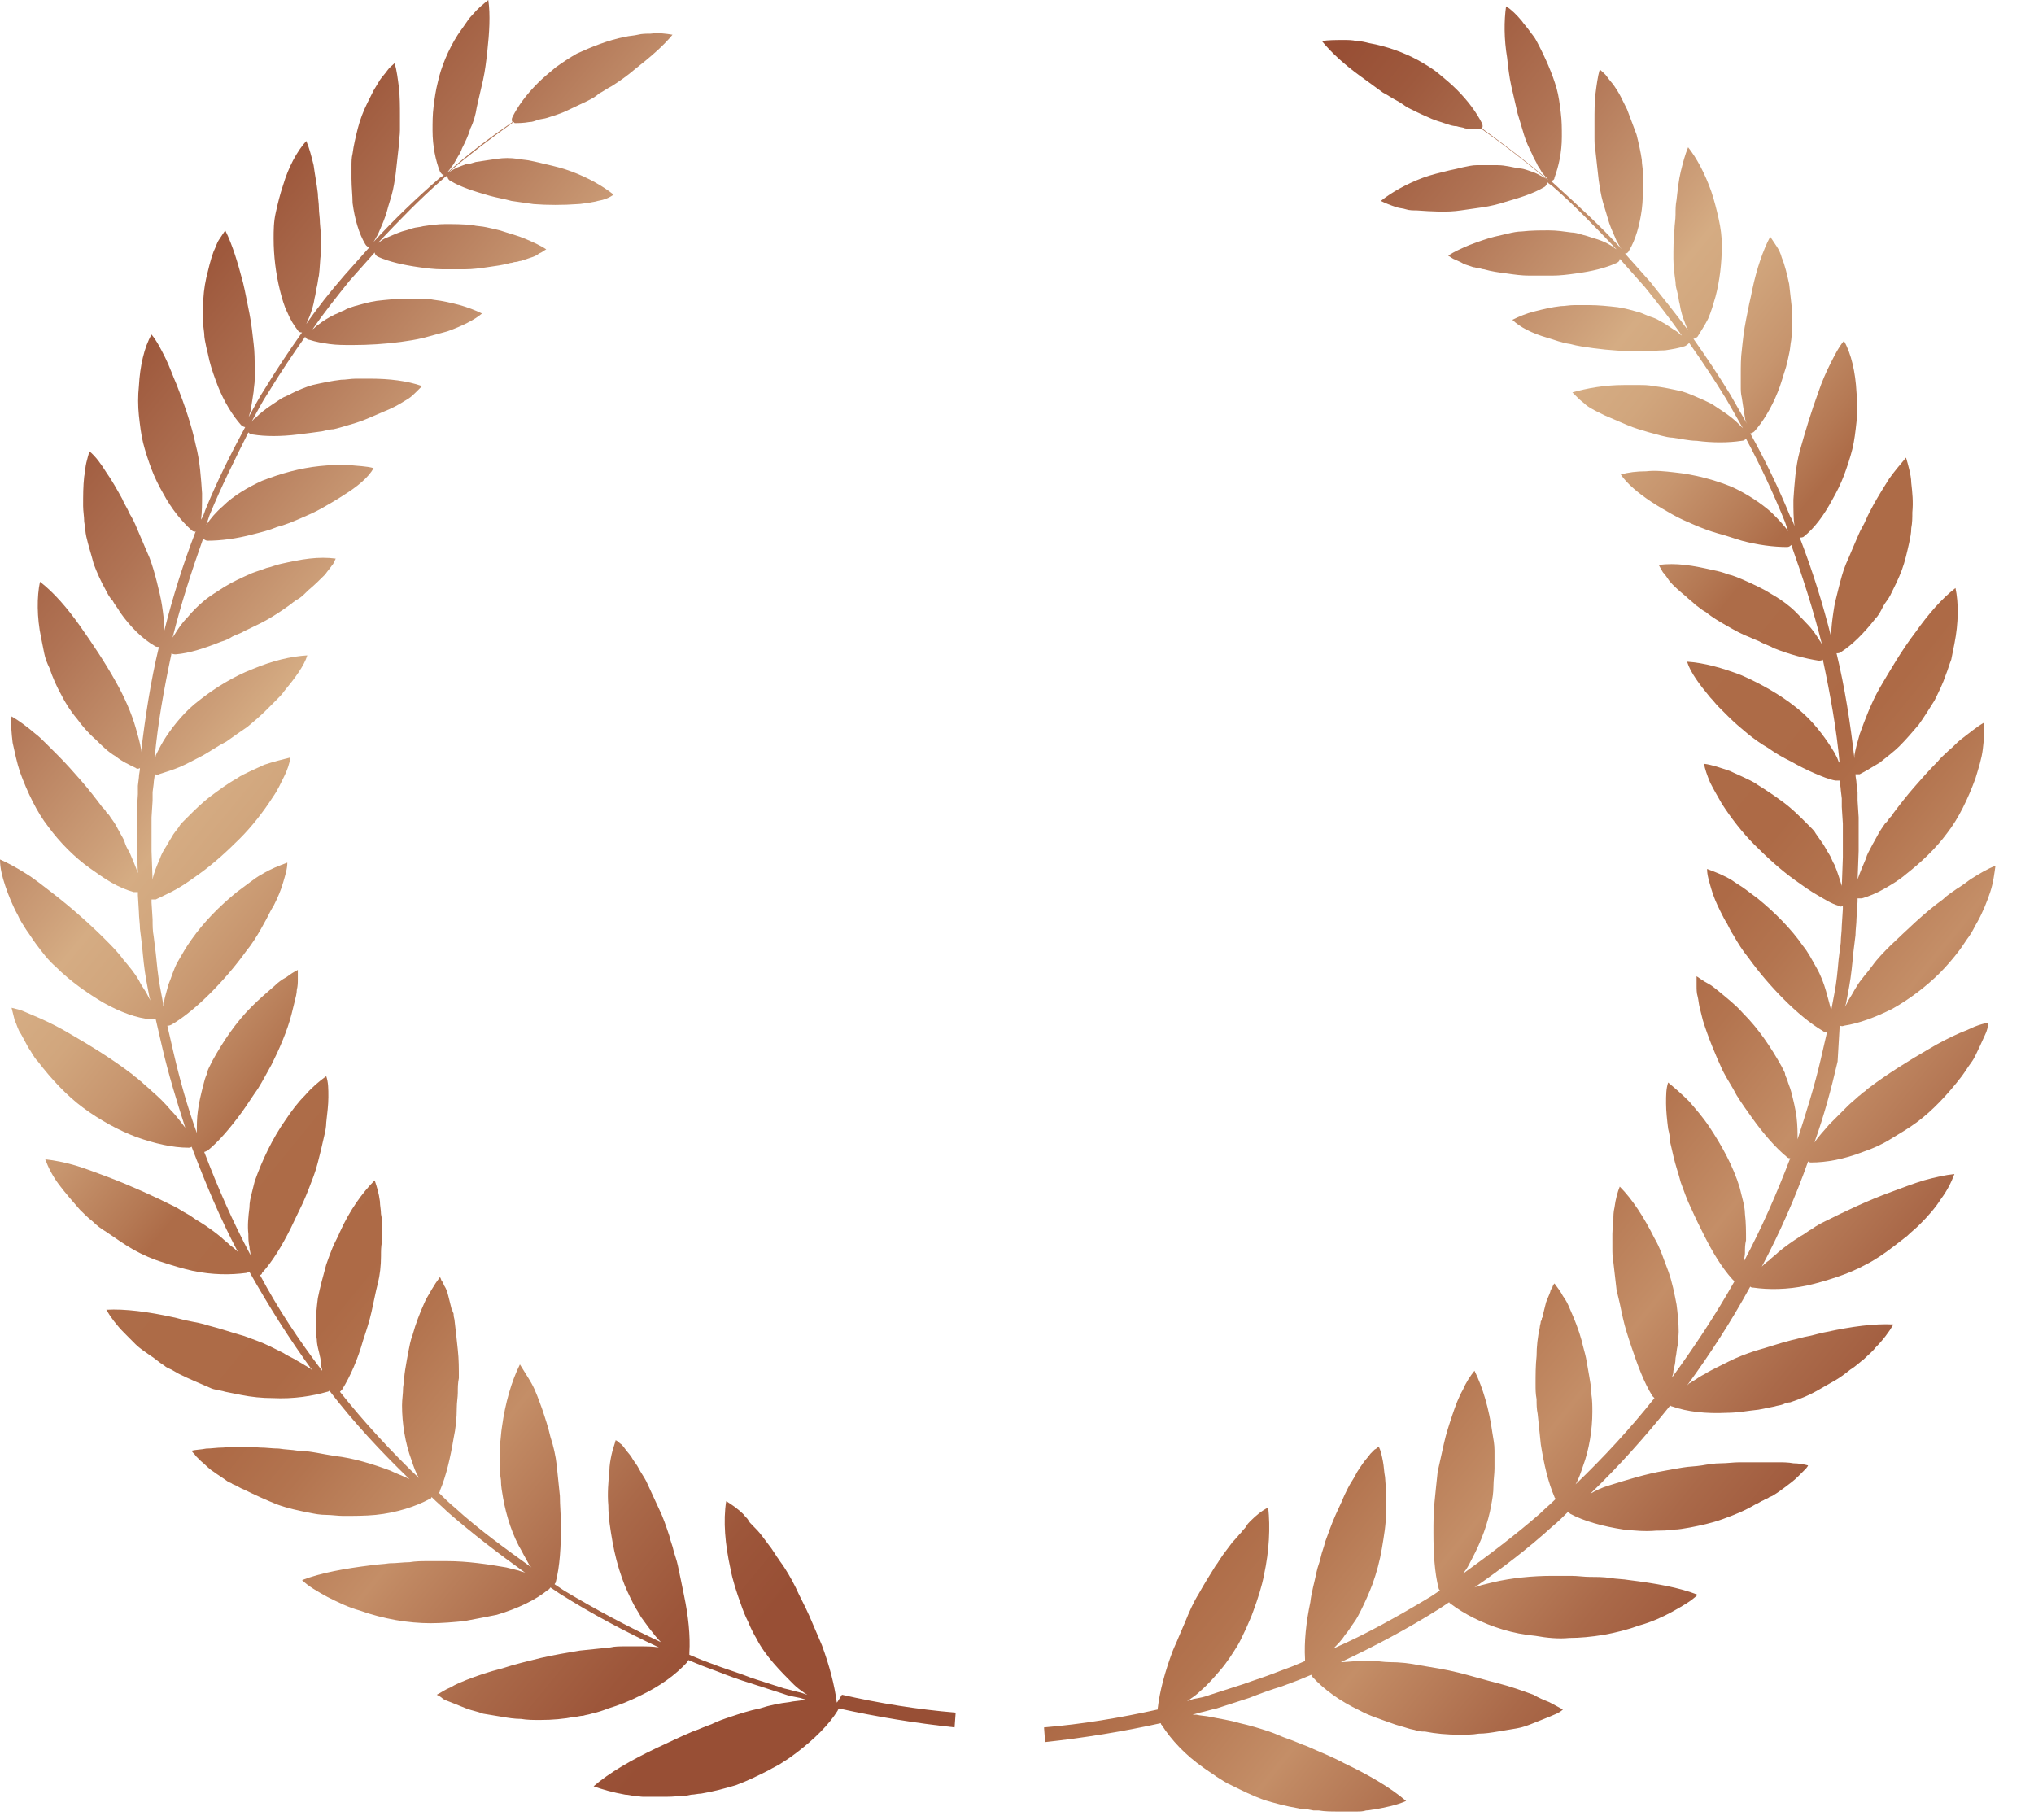 <svg width="38" height="34" viewBox="0 0 38 34" fill="none" xmlns="http://www.w3.org/2000/svg">
<path d="M15.632 31.8C15.592 31.485 15.494 31.112 15.356 30.739C15.317 30.64 15.278 30.562 15.238 30.463C15.199 30.365 15.16 30.287 15.12 30.188C15.042 30.011 14.944 29.834 14.865 29.658C14.786 29.5 14.688 29.323 14.57 29.166C14.55 29.127 14.511 29.088 14.491 29.048L14.452 28.989L14.413 28.93C14.354 28.852 14.295 28.773 14.236 28.695C14.177 28.616 14.118 28.557 14.059 28.498C14.019 28.459 14 28.439 13.98 28.4C13.96 28.36 13.921 28.341 13.901 28.302C13.783 28.184 13.665 28.105 13.567 28.046C13.508 28.419 13.547 28.852 13.646 29.304C13.685 29.52 13.764 29.756 13.842 29.972C13.882 30.09 13.921 30.188 13.98 30.306C14.019 30.404 14.078 30.522 14.137 30.621C14.216 30.778 14.334 30.935 14.452 31.073C14.57 31.21 14.707 31.348 14.825 31.466C14.884 31.525 14.963 31.584 15.022 31.623C15.042 31.643 15.061 31.643 15.081 31.662L14.963 31.623C14.865 31.603 14.747 31.564 14.649 31.544L14.039 31.348C13.842 31.269 13.646 31.21 13.43 31.132C13.37 31.112 13.331 31.092 13.272 31.073L13.115 31.014L12.879 30.916C12.879 30.896 12.879 30.896 12.879 30.876C12.899 30.562 12.859 30.188 12.781 29.815C12.741 29.618 12.702 29.422 12.663 29.245C12.643 29.147 12.604 29.048 12.584 28.97C12.564 28.872 12.525 28.793 12.505 28.695C12.446 28.518 12.387 28.341 12.309 28.184C12.269 28.105 12.23 28.007 12.191 27.928C12.151 27.849 12.112 27.751 12.073 27.673C12.033 27.594 11.974 27.515 11.935 27.437C11.896 27.358 11.837 27.299 11.797 27.221C11.758 27.162 11.699 27.103 11.66 27.044C11.64 27.024 11.62 26.985 11.581 26.965C11.562 26.945 11.542 26.926 11.502 26.906C11.483 26.985 11.444 27.083 11.424 27.181C11.404 27.279 11.385 27.378 11.385 27.476C11.365 27.673 11.345 27.908 11.365 28.125C11.365 28.36 11.404 28.577 11.444 28.812C11.483 29.029 11.542 29.265 11.62 29.481C11.68 29.658 11.758 29.815 11.837 29.972C11.876 30.051 11.935 30.129 11.974 30.208C12.033 30.287 12.073 30.346 12.132 30.424C12.21 30.522 12.269 30.601 12.348 30.68C11.719 30.385 11.129 30.07 10.539 29.717C10.48 29.677 10.421 29.638 10.362 29.599C10.362 29.579 10.382 29.579 10.382 29.559C10.46 29.265 10.48 28.891 10.48 28.518C10.48 28.321 10.46 28.125 10.46 27.948C10.441 27.751 10.421 27.574 10.401 27.378C10.382 27.201 10.342 27.024 10.284 26.847C10.244 26.67 10.185 26.493 10.126 26.317C10.067 26.159 10.008 25.982 9.93 25.845C9.851 25.707 9.772 25.589 9.713 25.491C9.556 25.805 9.438 26.218 9.379 26.651C9.359 26.768 9.359 26.867 9.34 26.985C9.34 27.103 9.34 27.201 9.34 27.319C9.34 27.437 9.34 27.555 9.359 27.653C9.359 27.771 9.379 27.869 9.399 27.987C9.458 28.321 9.576 28.695 9.753 28.989C9.792 29.068 9.831 29.127 9.871 29.206C9.89 29.245 9.91 29.265 9.93 29.284C9.438 28.93 8.946 28.577 8.494 28.164C8.396 28.085 8.298 27.987 8.199 27.889C8.219 27.869 8.219 27.869 8.219 27.849C8.337 27.574 8.416 27.221 8.475 26.867C8.514 26.69 8.534 26.493 8.534 26.297C8.534 26.199 8.553 26.1 8.553 26.022C8.553 25.923 8.553 25.845 8.573 25.747C8.573 25.57 8.573 25.393 8.553 25.216C8.534 25.039 8.514 24.842 8.494 24.685C8.494 24.646 8.475 24.607 8.475 24.567C8.475 24.548 8.475 24.528 8.455 24.508C8.455 24.489 8.455 24.469 8.435 24.449C8.416 24.371 8.396 24.292 8.376 24.213C8.357 24.135 8.337 24.076 8.298 24.017C8.278 23.978 8.278 23.958 8.258 23.938C8.239 23.919 8.239 23.879 8.219 23.86C8.16 23.938 8.121 23.997 8.062 24.096C8.022 24.174 7.963 24.253 7.924 24.351C7.845 24.528 7.767 24.724 7.708 24.941C7.668 25.039 7.649 25.157 7.629 25.255C7.609 25.353 7.59 25.471 7.57 25.589C7.55 25.707 7.55 25.805 7.531 25.923C7.531 26.041 7.511 26.14 7.511 26.258C7.511 26.592 7.57 26.965 7.688 27.279C7.727 27.397 7.767 27.515 7.826 27.614C7.295 27.103 6.803 26.572 6.351 26.002C6.371 25.982 6.371 25.982 6.39 25.963C6.548 25.707 6.685 25.393 6.784 25.039C6.843 24.862 6.902 24.685 6.941 24.508C6.961 24.41 6.98 24.331 7 24.233C7.019 24.135 7.039 24.056 7.059 23.978C7.098 23.82 7.118 23.644 7.118 23.467C7.118 23.368 7.118 23.29 7.137 23.192C7.137 23.093 7.137 23.015 7.137 22.936C7.137 22.857 7.137 22.759 7.118 22.68C7.118 22.602 7.098 22.523 7.098 22.445C7.078 22.287 7.039 22.169 7 22.052C6.764 22.287 6.528 22.622 6.351 23.015C6.312 23.113 6.253 23.211 6.213 23.309C6.174 23.408 6.135 23.506 6.095 23.624C6.036 23.84 5.977 24.056 5.938 24.253C5.918 24.41 5.899 24.587 5.899 24.764C5.899 24.842 5.899 24.941 5.918 25.019C5.918 25.098 5.938 25.177 5.958 25.255C5.977 25.334 5.997 25.412 5.997 25.491C5.997 25.53 6.017 25.57 6.017 25.589V25.609C5.584 25.039 5.191 24.449 4.857 23.82C4.876 23.82 4.896 23.801 4.896 23.781C5.093 23.565 5.27 23.27 5.427 22.956C5.505 22.798 5.584 22.622 5.663 22.464C5.741 22.287 5.8 22.13 5.859 21.973C5.918 21.816 5.958 21.639 5.997 21.482C6.017 21.403 6.036 21.305 6.056 21.226C6.076 21.148 6.095 21.049 6.095 20.971C6.115 20.794 6.135 20.637 6.135 20.499C6.135 20.342 6.135 20.224 6.095 20.106C5.958 20.204 5.82 20.322 5.702 20.46C5.564 20.597 5.447 20.754 5.329 20.931C5.093 21.265 4.896 21.678 4.758 22.071C4.739 22.15 4.719 22.229 4.699 22.307C4.68 22.386 4.66 22.464 4.66 22.563C4.64 22.72 4.621 22.897 4.64 23.054C4.64 23.133 4.64 23.211 4.66 23.29C4.66 23.349 4.68 23.388 4.68 23.447C4.345 22.818 4.07 22.189 3.815 21.521C3.834 21.521 3.854 21.501 3.873 21.501C4.09 21.324 4.306 21.069 4.522 20.774C4.621 20.637 4.719 20.479 4.817 20.342C4.916 20.184 4.994 20.027 5.073 19.89C5.211 19.614 5.368 19.261 5.447 18.946C5.466 18.868 5.486 18.789 5.505 18.71C5.525 18.632 5.545 18.553 5.545 18.494C5.564 18.416 5.564 18.357 5.564 18.298C5.564 18.239 5.564 18.18 5.564 18.121C5.486 18.16 5.427 18.199 5.348 18.258C5.27 18.298 5.191 18.357 5.132 18.416C4.994 18.534 4.837 18.671 4.699 18.809C4.404 19.104 4.168 19.457 3.972 19.811C3.952 19.85 3.932 19.89 3.913 19.929C3.893 19.968 3.873 20.008 3.873 20.047C3.834 20.125 3.815 20.204 3.795 20.283C3.756 20.44 3.716 20.597 3.697 20.754C3.677 20.892 3.677 21.03 3.677 21.167C3.5 20.676 3.362 20.184 3.244 19.674L3.126 19.163C3.146 19.163 3.166 19.163 3.205 19.143C3.441 19.005 3.697 18.789 3.932 18.553C4.168 18.317 4.404 18.042 4.601 17.767C4.699 17.649 4.798 17.492 4.876 17.354C4.916 17.276 4.955 17.217 4.994 17.138C5.034 17.059 5.073 16.981 5.112 16.922C5.191 16.765 5.25 16.627 5.289 16.49C5.329 16.352 5.368 16.234 5.368 16.116C5.211 16.175 5.053 16.234 4.896 16.332C4.817 16.372 4.739 16.431 4.66 16.49C4.581 16.549 4.503 16.608 4.424 16.666C4.109 16.922 3.815 17.217 3.579 17.551C3.48 17.688 3.402 17.826 3.323 17.964C3.244 18.101 3.205 18.258 3.146 18.396C3.126 18.475 3.107 18.534 3.087 18.612C3.067 18.671 3.067 18.75 3.048 18.809V18.75L2.989 18.435C2.949 18.219 2.93 18.003 2.91 17.806L2.871 17.492C2.851 17.394 2.851 17.276 2.851 17.177L2.831 16.863V16.804C2.851 16.804 2.89 16.804 2.91 16.804C3.028 16.745 3.166 16.686 3.303 16.608C3.441 16.529 3.579 16.431 3.716 16.332C3.991 16.136 4.247 15.9 4.483 15.664C4.699 15.448 4.916 15.173 5.093 14.898C5.191 14.76 5.25 14.622 5.309 14.505C5.368 14.387 5.407 14.269 5.427 14.151C5.27 14.19 5.112 14.229 4.935 14.288C4.857 14.328 4.758 14.367 4.68 14.406C4.601 14.446 4.503 14.485 4.424 14.544C4.247 14.642 4.09 14.76 3.932 14.878C3.775 14.996 3.638 15.133 3.5 15.271C3.48 15.291 3.441 15.33 3.421 15.35C3.402 15.369 3.362 15.409 3.343 15.448C3.303 15.507 3.244 15.566 3.205 15.644C3.166 15.703 3.126 15.782 3.087 15.841C3.048 15.9 3.008 15.979 2.989 16.038C2.93 16.175 2.871 16.313 2.851 16.431V16.45L2.831 15.9C2.831 15.802 2.831 15.684 2.831 15.585V15.428C2.831 15.369 2.831 15.33 2.831 15.271L2.851 14.957V14.799L2.871 14.642C2.871 14.583 2.89 14.524 2.89 14.465C2.91 14.465 2.949 14.485 2.969 14.465C3.087 14.426 3.225 14.387 3.362 14.328C3.5 14.269 3.638 14.19 3.795 14.111C3.932 14.033 4.07 13.935 4.227 13.856C4.365 13.758 4.503 13.659 4.621 13.581C4.739 13.482 4.857 13.384 4.975 13.266C5.034 13.207 5.093 13.148 5.152 13.089C5.211 13.03 5.27 12.972 5.309 12.913C5.505 12.677 5.682 12.441 5.741 12.244C5.427 12.264 5.093 12.343 4.719 12.5C4.365 12.637 4.011 12.854 3.716 13.089C3.48 13.266 3.264 13.522 3.107 13.758C3.028 13.876 2.969 13.993 2.91 14.111C2.91 14.131 2.91 14.131 2.89 14.151C2.949 13.502 3.067 12.854 3.205 12.205C3.225 12.225 3.264 12.225 3.284 12.225C3.539 12.205 3.834 12.107 4.129 11.989C4.208 11.969 4.286 11.93 4.345 11.891C4.424 11.851 4.503 11.832 4.562 11.792C4.719 11.714 4.857 11.655 4.994 11.576C5.132 11.498 5.25 11.419 5.388 11.321C5.447 11.281 5.505 11.222 5.584 11.183C5.643 11.144 5.702 11.085 5.761 11.026C5.879 10.928 5.977 10.829 6.076 10.731C6.115 10.672 6.154 10.633 6.194 10.574C6.233 10.534 6.253 10.476 6.272 10.436C6.115 10.416 5.958 10.416 5.781 10.436C5.604 10.456 5.427 10.495 5.25 10.534C5.152 10.554 5.073 10.593 4.975 10.613C4.876 10.652 4.798 10.672 4.699 10.711C4.522 10.79 4.345 10.869 4.188 10.967C4.07 11.046 3.932 11.124 3.815 11.222C3.697 11.321 3.598 11.419 3.5 11.537C3.402 11.635 3.323 11.753 3.264 11.851C3.244 11.871 3.244 11.891 3.225 11.91C3.382 11.281 3.579 10.672 3.795 10.063C3.815 10.082 3.854 10.102 3.873 10.102C4.129 10.102 4.424 10.063 4.719 9.984C4.876 9.945 5.034 9.906 5.171 9.847C5.329 9.807 5.466 9.748 5.604 9.689C5.741 9.63 5.879 9.571 6.017 9.493C6.154 9.414 6.292 9.336 6.41 9.257C6.666 9.1 6.882 8.923 6.98 8.746C6.843 8.707 6.685 8.707 6.508 8.687C6.331 8.687 6.154 8.687 5.977 8.707C5.604 8.746 5.25 8.844 4.896 8.982C4.64 9.1 4.365 9.257 4.168 9.453C4.031 9.571 3.932 9.689 3.854 9.807C3.873 9.748 3.893 9.689 3.913 9.63C4.129 9.1 4.385 8.589 4.64 8.078C4.66 8.097 4.68 8.117 4.719 8.117C4.955 8.156 5.25 8.156 5.564 8.117C5.722 8.097 5.879 8.078 6.017 8.058C6.095 8.038 6.174 8.019 6.233 8.019C6.312 7.999 6.39 7.979 6.449 7.96C6.587 7.92 6.725 7.881 6.862 7.822C7 7.763 7.137 7.704 7.275 7.645C7.413 7.586 7.531 7.508 7.629 7.449C7.688 7.409 7.727 7.37 7.767 7.331C7.806 7.292 7.845 7.252 7.885 7.213C7.609 7.115 7.275 7.075 6.921 7.075C6.823 7.075 6.744 7.075 6.646 7.075C6.548 7.075 6.469 7.095 6.371 7.095C6.194 7.115 6.017 7.154 5.84 7.193C5.702 7.233 5.564 7.292 5.447 7.351C5.388 7.39 5.309 7.409 5.25 7.449C5.191 7.488 5.132 7.527 5.073 7.567C4.955 7.645 4.857 7.724 4.778 7.803C4.739 7.822 4.719 7.862 4.699 7.881C4.798 7.704 4.896 7.508 5.014 7.331C5.23 6.977 5.466 6.623 5.702 6.289C5.702 6.309 5.741 6.348 5.781 6.348C5.899 6.387 6.017 6.407 6.154 6.427C6.292 6.446 6.43 6.446 6.587 6.446C6.882 6.446 7.196 6.427 7.491 6.387C7.629 6.368 7.767 6.348 7.924 6.309C8.062 6.27 8.219 6.23 8.357 6.191C8.632 6.093 8.868 5.975 9.005 5.857C8.887 5.798 8.73 5.739 8.592 5.7C8.435 5.66 8.278 5.621 8.101 5.601C8.022 5.582 7.924 5.582 7.845 5.582C7.747 5.582 7.668 5.582 7.57 5.582C7.393 5.582 7.216 5.601 7.039 5.621C6.902 5.641 6.764 5.68 6.626 5.719C6.567 5.739 6.489 5.759 6.43 5.798C6.371 5.818 6.312 5.857 6.253 5.876C6.135 5.935 6.036 5.994 5.938 6.073C5.899 6.093 5.879 6.132 5.84 6.152C6.056 5.837 6.292 5.542 6.528 5.248C6.685 5.071 6.843 4.894 7 4.717C7 4.737 7.019 4.776 7.059 4.796C7.275 4.894 7.55 4.953 7.826 4.992C7.963 5.012 8.121 5.031 8.258 5.031C8.337 5.031 8.396 5.031 8.475 5.031C8.553 5.031 8.612 5.031 8.691 5.031C8.828 5.031 8.966 5.012 9.104 4.992C9.241 4.972 9.399 4.953 9.536 4.913C9.576 4.913 9.595 4.894 9.635 4.894C9.674 4.894 9.694 4.874 9.733 4.874C9.792 4.854 9.851 4.835 9.91 4.815C9.969 4.796 10.028 4.776 10.067 4.737C10.126 4.717 10.165 4.678 10.205 4.658C10.087 4.579 9.949 4.52 9.812 4.461C9.674 4.402 9.517 4.363 9.34 4.304C9.261 4.285 9.182 4.265 9.084 4.245C9.005 4.226 8.907 4.226 8.828 4.206C8.651 4.186 8.475 4.186 8.317 4.186C8.18 4.186 8.042 4.206 7.904 4.226C7.845 4.245 7.767 4.245 7.708 4.265C7.649 4.285 7.59 4.304 7.511 4.324C7.393 4.363 7.275 4.422 7.177 4.461C7.137 4.481 7.098 4.52 7.059 4.54C7.452 4.127 7.845 3.715 8.278 3.341C8.298 3.321 8.317 3.302 8.357 3.282C8.357 3.321 8.376 3.361 8.416 3.38C8.612 3.498 8.868 3.577 9.143 3.656C9.281 3.695 9.418 3.715 9.556 3.754C9.694 3.774 9.831 3.793 9.969 3.813C10.225 3.833 10.519 3.833 10.795 3.813C10.854 3.813 10.932 3.793 10.991 3.793C11.05 3.774 11.109 3.774 11.168 3.754C11.286 3.734 11.385 3.695 11.463 3.636C11.267 3.479 10.991 3.321 10.677 3.204C10.519 3.145 10.362 3.105 10.185 3.066C10.107 3.046 10.028 3.027 9.93 3.007C9.851 2.987 9.772 2.987 9.674 2.968C9.536 2.948 9.418 2.948 9.281 2.968C9.143 2.987 9.025 3.007 8.887 3.027C8.828 3.046 8.769 3.066 8.71 3.066C8.651 3.086 8.612 3.105 8.553 3.125C8.475 3.164 8.435 3.184 8.376 3.223C8.769 2.889 9.182 2.575 9.595 2.28L9.615 2.3C9.694 2.3 9.772 2.3 9.89 2.28C9.949 2.28 9.989 2.26 10.047 2.241C10.107 2.221 10.165 2.221 10.225 2.201C10.342 2.162 10.48 2.123 10.598 2.064C10.716 2.005 10.854 1.946 10.972 1.887C11.05 1.847 11.129 1.808 11.188 1.749C11.267 1.71 11.345 1.651 11.424 1.612C11.581 1.513 11.719 1.415 11.857 1.297C12.132 1.081 12.387 0.865 12.564 0.649C12.446 0.629 12.309 0.609 12.151 0.629C12.073 0.629 11.994 0.629 11.915 0.649C11.837 0.668 11.758 0.668 11.68 0.688C11.365 0.747 11.031 0.884 10.775 1.002C10.637 1.081 10.519 1.16 10.382 1.258C10.264 1.356 10.146 1.454 10.047 1.553C9.831 1.769 9.674 1.985 9.576 2.182C9.556 2.221 9.556 2.26 9.576 2.28C9.143 2.575 8.73 2.889 8.337 3.243C8.376 3.204 8.416 3.145 8.475 3.066C8.494 3.027 8.534 2.968 8.553 2.928C8.592 2.869 8.612 2.83 8.632 2.771C8.691 2.653 8.75 2.535 8.789 2.398C8.848 2.28 8.887 2.142 8.907 2.005C8.927 1.926 8.946 1.828 8.966 1.749C8.986 1.671 9.005 1.572 9.025 1.494C9.064 1.317 9.084 1.14 9.104 0.963C9.143 0.609 9.163 0.275 9.123 0C9.025 0.079 8.927 0.157 8.828 0.275C8.769 0.334 8.73 0.393 8.691 0.452C8.651 0.511 8.592 0.59 8.553 0.649C8.376 0.924 8.239 1.258 8.18 1.533C8.14 1.69 8.121 1.828 8.101 1.985C8.081 2.142 8.081 2.28 8.081 2.437C8.081 2.732 8.14 3.007 8.219 3.204C8.239 3.243 8.278 3.282 8.298 3.263C8.278 3.282 8.258 3.302 8.219 3.321C7.786 3.695 7.354 4.108 6.961 4.54C7 4.501 7.019 4.442 7.059 4.383C7.098 4.285 7.157 4.167 7.196 4.049C7.216 3.99 7.236 3.931 7.255 3.852C7.275 3.793 7.295 3.715 7.314 3.656C7.354 3.518 7.373 3.38 7.393 3.243C7.413 3.066 7.432 2.889 7.452 2.712C7.452 2.614 7.472 2.535 7.472 2.437C7.472 2.339 7.472 2.26 7.472 2.162C7.472 1.985 7.472 1.808 7.452 1.631C7.432 1.474 7.413 1.317 7.373 1.179C7.334 1.219 7.275 1.258 7.236 1.317C7.196 1.376 7.137 1.435 7.098 1.494C7.059 1.553 7.019 1.631 6.98 1.69C6.961 1.73 6.941 1.769 6.921 1.808C6.902 1.847 6.882 1.887 6.862 1.926C6.784 2.083 6.725 2.241 6.685 2.398C6.646 2.555 6.607 2.712 6.587 2.869C6.567 2.948 6.567 3.027 6.567 3.105C6.567 3.184 6.567 3.263 6.567 3.341C6.567 3.498 6.587 3.656 6.587 3.793C6.626 4.088 6.705 4.363 6.823 4.56C6.843 4.599 6.882 4.619 6.902 4.619C6.744 4.796 6.587 4.972 6.43 5.149C6.174 5.444 5.938 5.739 5.722 6.053C5.741 6.014 5.761 5.955 5.781 5.916C5.82 5.818 5.859 5.7 5.879 5.562C5.899 5.503 5.899 5.424 5.918 5.365C5.938 5.287 5.938 5.228 5.958 5.149C5.977 5.012 5.977 4.854 5.997 4.717C5.997 4.54 5.997 4.343 5.977 4.167C5.977 4.068 5.958 3.97 5.958 3.891C5.958 3.793 5.938 3.695 5.938 3.616C5.918 3.439 5.879 3.243 5.859 3.086C5.82 2.928 5.781 2.771 5.722 2.634C5.545 2.83 5.388 3.125 5.289 3.459C5.23 3.636 5.191 3.793 5.152 3.97C5.112 4.147 5.112 4.304 5.112 4.461C5.112 4.776 5.152 5.11 5.23 5.424C5.27 5.582 5.309 5.719 5.368 5.837C5.427 5.975 5.486 6.073 5.564 6.171C5.584 6.211 5.623 6.211 5.643 6.211C5.407 6.545 5.171 6.898 4.955 7.252C4.837 7.429 4.739 7.626 4.64 7.803C4.66 7.763 4.66 7.724 4.68 7.685C4.699 7.567 4.719 7.449 4.739 7.311C4.739 7.252 4.758 7.174 4.758 7.095C4.758 7.016 4.758 6.957 4.758 6.879C4.758 6.722 4.758 6.584 4.739 6.427C4.719 6.25 4.699 6.053 4.66 5.857C4.64 5.759 4.621 5.66 4.601 5.562C4.581 5.464 4.562 5.365 4.542 5.287C4.444 4.913 4.345 4.579 4.208 4.304C4.168 4.363 4.129 4.422 4.09 4.481C4.05 4.54 4.031 4.619 3.991 4.697C3.932 4.854 3.893 5.031 3.854 5.189C3.815 5.365 3.795 5.542 3.795 5.719C3.775 5.896 3.795 6.073 3.815 6.23C3.815 6.309 3.834 6.387 3.854 6.486C3.873 6.564 3.893 6.643 3.913 6.741C3.952 6.898 4.011 7.056 4.07 7.213C4.188 7.508 4.345 7.763 4.503 7.94C4.522 7.96 4.562 7.979 4.581 7.979C4.306 8.49 4.05 9.001 3.834 9.532C3.815 9.591 3.795 9.65 3.756 9.709C3.775 9.571 3.775 9.395 3.775 9.218C3.756 8.942 3.736 8.608 3.657 8.314C3.579 7.94 3.441 7.547 3.303 7.193C3.225 7.016 3.166 6.84 3.087 6.682C3.008 6.525 2.93 6.368 2.831 6.25C2.694 6.486 2.615 6.84 2.595 7.213C2.576 7.39 2.576 7.586 2.595 7.763C2.615 7.94 2.635 8.117 2.674 8.274C2.713 8.431 2.772 8.608 2.831 8.766C2.89 8.923 2.969 9.08 3.048 9.218C3.205 9.512 3.402 9.748 3.579 9.906C3.598 9.925 3.638 9.945 3.657 9.925C3.421 10.534 3.225 11.163 3.067 11.792C3.067 11.773 3.067 11.733 3.067 11.714C3.067 11.596 3.048 11.458 3.028 11.321C3.008 11.183 2.969 11.026 2.93 10.869C2.89 10.711 2.851 10.574 2.792 10.416C2.713 10.24 2.635 10.043 2.556 9.866C2.517 9.768 2.477 9.689 2.418 9.591C2.379 9.493 2.32 9.414 2.281 9.316C2.183 9.139 2.084 8.962 1.986 8.825C1.888 8.667 1.789 8.53 1.671 8.431C1.652 8.49 1.632 8.569 1.612 8.648C1.593 8.726 1.593 8.805 1.573 8.903C1.553 9.08 1.553 9.257 1.553 9.453C1.553 9.552 1.573 9.65 1.573 9.748C1.593 9.847 1.593 9.945 1.612 10.024C1.652 10.2 1.711 10.377 1.75 10.534C1.809 10.692 1.888 10.869 1.966 11.006C2.006 11.085 2.045 11.163 2.104 11.222C2.143 11.301 2.202 11.36 2.242 11.438C2.438 11.714 2.654 11.93 2.89 12.068C2.91 12.087 2.949 12.087 2.969 12.087C2.812 12.736 2.713 13.404 2.635 14.053C2.635 14.033 2.635 14.013 2.635 13.993C2.615 13.876 2.576 13.738 2.536 13.6C2.458 13.325 2.32 13.011 2.163 12.736C1.966 12.382 1.73 12.028 1.494 11.694C1.258 11.36 1.003 11.065 0.747 10.869C0.688 11.144 0.688 11.537 0.767 11.91C0.786 12.008 0.806 12.107 0.826 12.205C0.845 12.303 0.885 12.402 0.924 12.48C0.983 12.657 1.062 12.834 1.14 12.972C1.219 13.129 1.317 13.286 1.435 13.424C1.534 13.561 1.652 13.699 1.789 13.817C1.907 13.935 2.025 14.053 2.163 14.131C2.281 14.229 2.418 14.288 2.536 14.347C2.556 14.367 2.595 14.367 2.615 14.347C2.615 14.406 2.595 14.465 2.595 14.524L2.576 14.681V14.839L2.556 15.153C2.556 15.212 2.556 15.251 2.556 15.31V15.468C2.556 15.566 2.556 15.684 2.556 15.782L2.576 16.332C2.576 16.313 2.576 16.313 2.576 16.313C2.536 16.195 2.477 16.057 2.418 15.92C2.379 15.861 2.34 15.782 2.32 15.703C2.281 15.625 2.242 15.566 2.202 15.487C2.163 15.409 2.124 15.35 2.065 15.271C2.045 15.232 2.025 15.212 1.986 15.173C1.966 15.133 1.947 15.114 1.907 15.075C1.789 14.917 1.652 14.74 1.514 14.583C1.376 14.426 1.239 14.269 1.081 14.111C1.003 14.033 0.924 13.954 0.865 13.895C0.786 13.817 0.728 13.758 0.649 13.699C0.511 13.581 0.354 13.463 0.216 13.384C0.197 13.522 0.216 13.699 0.236 13.876C0.275 14.053 0.315 14.249 0.374 14.426C0.511 14.799 0.688 15.173 0.904 15.448C1.121 15.743 1.396 16.018 1.671 16.214C1.809 16.313 1.947 16.411 2.084 16.49C2.222 16.568 2.359 16.627 2.497 16.666C2.517 16.666 2.556 16.666 2.576 16.666V16.725L2.595 17.04C2.595 17.138 2.615 17.256 2.615 17.354L2.654 17.669C2.674 17.885 2.694 18.101 2.733 18.317L2.792 18.632L2.812 18.691C2.772 18.632 2.753 18.573 2.713 18.514C2.674 18.455 2.635 18.396 2.595 18.317C2.517 18.18 2.418 18.062 2.301 17.924C2.202 17.787 2.084 17.669 1.966 17.551C1.671 17.256 1.337 16.961 0.983 16.686C0.904 16.627 0.806 16.549 0.728 16.49C0.649 16.431 0.57 16.372 0.472 16.313C0.315 16.214 0.138 16.116 0 16.057C0 16.214 0.039 16.372 0.098 16.549C0.157 16.725 0.236 16.922 0.334 17.099C0.374 17.197 0.433 17.276 0.492 17.374C0.551 17.453 0.61 17.551 0.669 17.63C0.786 17.787 0.904 17.944 1.042 18.062C1.317 18.337 1.632 18.553 1.927 18.73C2.242 18.907 2.556 19.025 2.831 19.045C2.851 19.045 2.871 19.045 2.91 19.045L3.028 19.556C3.146 20.067 3.303 20.578 3.461 21.069C3.382 20.971 3.303 20.853 3.185 20.735C3.087 20.617 2.969 20.499 2.831 20.381C2.772 20.322 2.694 20.263 2.635 20.204C2.595 20.184 2.576 20.145 2.536 20.125C2.497 20.106 2.477 20.067 2.438 20.047C2.104 19.791 1.691 19.536 1.317 19.32C1.121 19.202 0.924 19.104 0.747 19.025C0.649 18.986 0.57 18.946 0.472 18.907C0.393 18.868 0.295 18.848 0.216 18.828C0.236 18.907 0.256 18.986 0.275 19.064C0.315 19.143 0.334 19.241 0.393 19.32C0.433 19.398 0.492 19.497 0.531 19.575C0.59 19.654 0.629 19.752 0.708 19.831C0.963 20.165 1.258 20.479 1.553 20.695C1.711 20.813 1.868 20.912 2.045 21.01C2.222 21.108 2.399 21.187 2.556 21.246C2.89 21.364 3.225 21.442 3.52 21.442C3.539 21.442 3.559 21.442 3.579 21.423C3.834 22.091 4.109 22.759 4.444 23.388C4.404 23.349 4.365 23.309 4.306 23.27C4.247 23.211 4.188 23.172 4.129 23.113C4.011 23.015 3.873 22.916 3.716 22.818C3.638 22.779 3.579 22.72 3.5 22.68C3.421 22.641 3.343 22.582 3.264 22.543C2.871 22.346 2.438 22.15 2.025 21.993C1.809 21.914 1.612 21.835 1.416 21.776C1.219 21.718 1.022 21.678 0.845 21.659C0.904 21.816 0.983 21.973 1.101 22.13C1.219 22.287 1.357 22.445 1.494 22.602C1.573 22.68 1.652 22.759 1.73 22.818C1.809 22.897 1.888 22.956 1.986 23.015C2.163 23.133 2.32 23.25 2.497 23.349C2.674 23.447 2.851 23.526 3.048 23.585C3.225 23.644 3.421 23.703 3.598 23.742C3.972 23.82 4.306 23.82 4.601 23.781C4.621 23.781 4.64 23.762 4.66 23.762C5.014 24.39 5.407 25.019 5.84 25.609C5.82 25.589 5.82 25.589 5.8 25.57C5.761 25.55 5.741 25.53 5.702 25.511C5.643 25.471 5.564 25.432 5.505 25.393C5.427 25.353 5.348 25.314 5.289 25.275C5.211 25.235 5.132 25.196 5.053 25.157C4.896 25.078 4.719 25.019 4.562 24.96C4.345 24.901 4.129 24.823 3.893 24.764C3.775 24.724 3.657 24.705 3.559 24.685C3.441 24.666 3.323 24.626 3.225 24.607C2.772 24.508 2.34 24.449 1.986 24.469C2.065 24.607 2.183 24.764 2.32 24.901C2.399 24.98 2.458 25.039 2.536 25.118C2.615 25.196 2.713 25.255 2.792 25.314C2.89 25.373 2.969 25.452 3.067 25.511C3.107 25.55 3.166 25.57 3.205 25.589C3.244 25.609 3.303 25.648 3.343 25.668C3.539 25.766 3.736 25.845 3.913 25.923C3.952 25.943 4.011 25.963 4.05 25.963C4.109 25.982 4.149 25.982 4.208 26.002C4.306 26.022 4.404 26.041 4.503 26.061C4.699 26.1 4.896 26.12 5.093 26.12C5.486 26.14 5.84 26.081 6.115 26.002C6.135 26.002 6.154 25.982 6.154 25.982C6.607 26.572 7.118 27.122 7.649 27.633C7.531 27.574 7.413 27.535 7.295 27.476C6.98 27.358 6.607 27.24 6.253 27.201C6.135 27.181 6.017 27.162 5.918 27.142C5.8 27.122 5.682 27.103 5.564 27.103C5.447 27.083 5.329 27.083 5.211 27.063C5.093 27.063 4.975 27.044 4.857 27.044C4.621 27.024 4.385 27.024 4.168 27.044C4.05 27.044 3.952 27.063 3.854 27.063C3.756 27.083 3.657 27.083 3.579 27.103C3.598 27.142 3.638 27.162 3.657 27.201C3.697 27.24 3.716 27.26 3.756 27.299C3.834 27.358 3.893 27.437 3.991 27.496C4.07 27.555 4.168 27.614 4.247 27.673C4.267 27.692 4.286 27.692 4.326 27.712C4.345 27.732 4.365 27.732 4.404 27.751C4.444 27.771 4.503 27.81 4.562 27.83C4.758 27.928 4.975 28.026 5.171 28.105C5.388 28.184 5.584 28.223 5.781 28.262C5.879 28.282 5.977 28.302 6.095 28.302C6.194 28.302 6.312 28.321 6.41 28.321C6.607 28.321 6.823 28.321 7.019 28.302C7.413 28.262 7.767 28.144 8.022 28.007C8.042 28.007 8.062 27.987 8.062 27.967C8.16 28.066 8.258 28.144 8.357 28.243C8.828 28.655 9.32 29.029 9.812 29.383C9.772 29.363 9.733 29.363 9.694 29.343C9.615 29.323 9.536 29.304 9.458 29.284C9.123 29.225 8.73 29.166 8.357 29.166C8.239 29.166 8.121 29.166 8.003 29.166C7.885 29.166 7.767 29.166 7.649 29.186C7.531 29.186 7.413 29.206 7.275 29.206C7.157 29.225 7.039 29.225 6.921 29.245C6.449 29.304 5.997 29.383 5.643 29.52C5.761 29.638 5.938 29.736 6.115 29.834C6.312 29.933 6.508 30.031 6.725 30.09C6.941 30.169 7.177 30.228 7.393 30.267C7.609 30.306 7.845 30.326 8.042 30.326C8.258 30.326 8.475 30.306 8.671 30.287C8.887 30.247 9.084 30.208 9.281 30.169C9.674 30.051 10.008 29.893 10.244 29.697C10.264 29.697 10.264 29.677 10.284 29.658C10.342 29.697 10.401 29.736 10.46 29.776C11.05 30.149 11.68 30.483 12.309 30.778C12.191 30.758 12.073 30.758 11.955 30.758C11.876 30.758 11.778 30.758 11.68 30.758C11.581 30.758 11.483 30.758 11.404 30.778C11.208 30.798 11.031 30.817 10.834 30.837C10.598 30.876 10.362 30.916 10.107 30.974C9.871 31.033 9.615 31.092 9.379 31.171C9.143 31.23 8.907 31.309 8.71 31.387C8.612 31.427 8.514 31.466 8.416 31.525C8.317 31.564 8.239 31.623 8.16 31.662C8.199 31.682 8.239 31.702 8.278 31.741C8.317 31.761 8.357 31.78 8.416 31.8C8.514 31.839 8.612 31.878 8.71 31.918C8.809 31.957 8.927 31.977 9.025 32.016C9.143 32.036 9.261 32.055 9.379 32.075C9.497 32.095 9.615 32.114 9.733 32.114C9.851 32.134 9.969 32.134 10.087 32.134C10.323 32.134 10.539 32.114 10.736 32.075C10.795 32.075 10.834 32.055 10.893 32.055C10.952 32.036 10.991 32.036 11.05 32.016C11.149 31.996 11.267 31.957 11.365 31.918C11.562 31.859 11.758 31.78 11.955 31.682C12.328 31.505 12.623 31.289 12.84 31.053C12.84 31.033 12.859 31.033 12.859 31.014L13.095 31.112L13.252 31.171C13.312 31.191 13.351 31.21 13.41 31.23C13.606 31.308 13.823 31.387 14.019 31.446L14.629 31.643C14.727 31.682 14.845 31.702 14.944 31.721L15.081 31.761C15.042 31.761 15.022 31.761 15.002 31.761C14.924 31.78 14.825 31.78 14.747 31.8C14.57 31.82 14.373 31.859 14.196 31.918C14 31.957 13.823 32.016 13.646 32.075C13.528 32.114 13.41 32.154 13.292 32.213C13.174 32.252 13.056 32.311 12.938 32.35C12.702 32.449 12.466 32.566 12.25 32.665C11.797 32.881 11.385 33.117 11.09 33.372C11.247 33.431 11.463 33.49 11.68 33.529C11.739 33.529 11.797 33.549 11.837 33.549C11.896 33.549 11.955 33.569 12.014 33.569C12.132 33.569 12.25 33.569 12.368 33.569C12.486 33.569 12.604 33.569 12.722 33.549H12.82L12.918 33.529C12.977 33.529 13.036 33.51 13.095 33.51C13.331 33.471 13.547 33.411 13.744 33.353C13.96 33.274 14.157 33.176 14.354 33.077C14.452 33.018 14.55 32.979 14.629 32.92C14.727 32.861 14.806 32.802 14.884 32.743C15.219 32.488 15.494 32.213 15.651 31.957C15.651 31.938 15.671 31.938 15.671 31.918C16.379 32.075 17.106 32.193 17.834 32.272L17.854 31.996C17.146 31.938 16.418 31.82 15.73 31.662C15.632 31.82 15.632 31.82 15.632 31.8Z" fill="url(#paint0_linear_20931_1837)"/>
<path d="M34.37 19.163C34.39 19.163 34.409 19.182 34.449 19.163C34.724 19.123 35.038 19.005 35.353 18.848C35.668 18.671 35.982 18.435 36.238 18.18C36.356 18.062 36.493 17.905 36.611 17.747C36.67 17.669 36.729 17.57 36.788 17.492C36.847 17.413 36.887 17.315 36.946 17.217C37.044 17.04 37.123 16.843 37.182 16.666C37.241 16.49 37.26 16.313 37.28 16.175C37.123 16.234 36.965 16.332 36.808 16.431C36.729 16.49 36.651 16.549 36.553 16.608C36.474 16.666 36.376 16.725 36.297 16.804C35.943 17.059 35.628 17.374 35.314 17.669C35.196 17.787 35.078 17.905 34.98 18.042C34.881 18.18 34.763 18.298 34.684 18.435C34.645 18.494 34.606 18.573 34.567 18.632C34.527 18.691 34.508 18.75 34.468 18.809L34.488 18.75L34.547 18.435C34.586 18.219 34.606 18.003 34.626 17.787L34.665 17.472C34.665 17.374 34.684 17.256 34.684 17.158L34.704 16.843V16.784C34.724 16.784 34.763 16.784 34.783 16.784C34.92 16.745 35.058 16.686 35.196 16.608C35.333 16.529 35.471 16.45 35.609 16.332C35.884 16.116 36.159 15.861 36.376 15.566C36.592 15.291 36.769 14.917 36.906 14.544C36.965 14.347 37.024 14.17 37.044 13.993C37.064 13.817 37.083 13.64 37.064 13.502C36.926 13.581 36.788 13.699 36.631 13.817C36.553 13.876 36.493 13.954 36.415 14.013C36.336 14.092 36.258 14.151 36.199 14.229C36.041 14.387 35.904 14.544 35.766 14.701C35.628 14.858 35.491 15.035 35.373 15.192C35.353 15.232 35.333 15.251 35.294 15.291C35.274 15.33 35.255 15.35 35.215 15.389C35.176 15.448 35.117 15.527 35.078 15.605C35.038 15.684 34.999 15.743 34.96 15.821C34.92 15.9 34.881 15.959 34.861 16.038C34.803 16.175 34.743 16.313 34.704 16.431C34.704 16.45 34.704 16.45 34.704 16.45L34.724 15.9C34.724 15.802 34.724 15.684 34.724 15.585V15.428C34.724 15.369 34.724 15.33 34.724 15.271L34.704 14.957V14.799L34.684 14.642C34.684 14.583 34.665 14.524 34.665 14.465C34.684 14.465 34.724 14.465 34.743 14.465C34.861 14.406 34.98 14.328 35.117 14.249C35.235 14.151 35.373 14.053 35.491 13.935C35.609 13.817 35.727 13.679 35.845 13.541C35.943 13.404 36.041 13.247 36.14 13.089C36.218 12.932 36.297 12.775 36.356 12.598C36.395 12.5 36.415 12.421 36.454 12.323C36.474 12.225 36.493 12.126 36.513 12.028C36.592 11.635 36.592 11.262 36.533 10.986C36.277 11.183 36.022 11.478 35.786 11.812C35.53 12.146 35.314 12.52 35.117 12.854C34.96 13.129 34.842 13.443 34.743 13.718C34.704 13.856 34.665 13.993 34.645 14.111C34.645 14.131 34.645 14.151 34.645 14.17C34.567 13.502 34.468 12.854 34.311 12.205C34.331 12.205 34.37 12.205 34.39 12.185C34.606 12.048 34.822 11.832 35.038 11.556C35.097 11.498 35.137 11.419 35.176 11.34C35.215 11.262 35.274 11.203 35.314 11.124C35.392 10.967 35.471 10.81 35.53 10.652C35.589 10.495 35.628 10.318 35.668 10.141C35.687 10.043 35.707 9.964 35.707 9.866C35.727 9.768 35.727 9.67 35.727 9.571C35.746 9.375 35.727 9.198 35.707 9.021C35.707 8.943 35.687 8.844 35.668 8.766C35.648 8.687 35.628 8.608 35.609 8.549C35.51 8.667 35.392 8.805 35.294 8.943C35.196 9.1 35.097 9.257 34.999 9.434C34.96 9.512 34.901 9.611 34.861 9.709C34.822 9.807 34.763 9.886 34.724 9.984C34.645 10.161 34.567 10.358 34.488 10.534C34.429 10.672 34.39 10.829 34.35 10.986C34.311 11.144 34.272 11.281 34.252 11.438C34.232 11.576 34.213 11.714 34.213 11.832C34.213 11.851 34.213 11.891 34.213 11.91C34.055 11.281 33.859 10.652 33.623 10.043C33.642 10.043 33.682 10.043 33.701 10.024C33.898 9.866 34.075 9.63 34.232 9.336C34.311 9.198 34.39 9.041 34.449 8.884C34.508 8.726 34.567 8.549 34.606 8.392C34.645 8.235 34.665 8.058 34.684 7.881C34.704 7.704 34.704 7.508 34.684 7.331C34.665 6.957 34.586 6.604 34.449 6.368C34.35 6.486 34.272 6.643 34.193 6.8C34.114 6.957 34.036 7.134 33.977 7.311C33.839 7.685 33.721 8.078 33.623 8.431C33.544 8.726 33.525 9.041 33.505 9.336C33.505 9.512 33.505 9.689 33.525 9.827C33.505 9.768 33.485 9.709 33.446 9.65C33.23 9.119 32.974 8.589 32.699 8.097C32.718 8.097 32.758 8.078 32.777 8.058C32.935 7.881 33.092 7.626 33.21 7.331C33.269 7.193 33.308 7.036 33.367 6.859C33.387 6.781 33.407 6.702 33.426 6.604C33.446 6.525 33.446 6.446 33.465 6.348C33.485 6.191 33.485 6.014 33.485 5.837C33.465 5.66 33.446 5.483 33.426 5.307C33.387 5.13 33.347 4.953 33.288 4.815C33.269 4.737 33.23 4.658 33.19 4.599C33.151 4.54 33.111 4.481 33.072 4.422C32.935 4.678 32.817 5.031 32.738 5.405C32.718 5.503 32.699 5.601 32.679 5.68C32.659 5.778 32.64 5.877 32.62 5.975C32.581 6.171 32.561 6.348 32.541 6.545C32.522 6.682 32.522 6.84 32.522 6.997C32.522 7.075 32.522 7.154 32.522 7.213C32.522 7.292 32.522 7.351 32.541 7.429C32.561 7.567 32.581 7.685 32.6 7.803C32.6 7.842 32.62 7.881 32.64 7.92C32.541 7.744 32.423 7.547 32.325 7.37C32.109 7.016 31.873 6.663 31.637 6.329C31.657 6.329 31.696 6.309 31.715 6.289C31.774 6.191 31.853 6.073 31.912 5.955C31.971 5.818 32.01 5.68 32.05 5.542C32.128 5.248 32.168 4.913 32.168 4.579C32.168 4.422 32.148 4.265 32.109 4.088C32.069 3.911 32.03 3.754 31.971 3.577C31.853 3.243 31.696 2.948 31.538 2.752C31.48 2.889 31.44 3.046 31.401 3.204C31.362 3.361 31.342 3.557 31.322 3.734C31.303 3.833 31.303 3.911 31.303 4.009C31.303 4.108 31.283 4.206 31.283 4.285C31.263 4.481 31.263 4.658 31.263 4.835C31.263 4.972 31.283 5.13 31.303 5.267C31.303 5.346 31.322 5.405 31.342 5.483C31.362 5.562 31.362 5.621 31.381 5.68C31.401 5.818 31.44 5.935 31.48 6.034C31.499 6.093 31.519 6.132 31.538 6.171C31.303 5.857 31.067 5.562 30.831 5.267C30.673 5.09 30.516 4.913 30.359 4.737C30.398 4.737 30.418 4.717 30.437 4.678C30.555 4.481 30.634 4.206 30.673 3.911C30.693 3.754 30.693 3.616 30.693 3.459C30.693 3.38 30.693 3.302 30.693 3.223C30.693 3.145 30.673 3.066 30.673 2.987C30.654 2.85 30.614 2.673 30.575 2.516C30.516 2.358 30.457 2.201 30.398 2.044C30.378 2.005 30.359 1.965 30.339 1.926C30.32 1.887 30.3 1.847 30.28 1.808C30.241 1.73 30.201 1.671 30.162 1.612C30.123 1.553 30.064 1.494 30.024 1.435C29.985 1.376 29.926 1.336 29.887 1.297C29.848 1.435 29.828 1.592 29.808 1.749C29.789 1.906 29.789 2.083 29.789 2.28C29.789 2.378 29.789 2.457 29.789 2.555C29.789 2.653 29.789 2.732 29.808 2.83C29.828 3.007 29.848 3.204 29.867 3.361C29.887 3.498 29.907 3.636 29.946 3.774C29.965 3.833 29.985 3.911 30.005 3.97C30.024 4.029 30.044 4.108 30.064 4.167C30.103 4.285 30.162 4.402 30.201 4.501C30.241 4.56 30.261 4.619 30.3 4.658C29.907 4.226 29.474 3.833 29.041 3.439C29.022 3.42 29.002 3.4 28.963 3.38C29.002 3.38 29.041 3.361 29.041 3.321C29.12 3.105 29.179 2.85 29.179 2.555C29.179 2.398 29.179 2.26 29.159 2.103C29.14 1.946 29.12 1.788 29.081 1.651C29.002 1.376 28.864 1.061 28.707 0.767C28.668 0.688 28.609 0.629 28.57 0.57C28.53 0.511 28.471 0.452 28.432 0.393C28.334 0.275 28.235 0.177 28.137 0.118C28.098 0.393 28.098 0.727 28.157 1.081C28.176 1.258 28.196 1.435 28.235 1.612C28.255 1.69 28.275 1.789 28.294 1.867C28.314 1.946 28.334 2.044 28.353 2.123C28.393 2.26 28.432 2.378 28.471 2.516C28.511 2.653 28.57 2.771 28.628 2.889C28.648 2.948 28.688 3.007 28.707 3.046C28.727 3.105 28.766 3.145 28.786 3.184C28.825 3.263 28.884 3.302 28.923 3.361C28.53 3.027 28.117 2.712 27.685 2.398C27.704 2.378 27.704 2.339 27.685 2.3C27.586 2.103 27.429 1.887 27.213 1.671C27.114 1.572 26.997 1.474 26.878 1.376C26.761 1.278 26.623 1.199 26.485 1.12C26.23 0.983 25.915 0.865 25.581 0.806C25.502 0.786 25.424 0.767 25.345 0.767C25.266 0.747 25.188 0.747 25.109 0.747C24.952 0.747 24.814 0.747 24.696 0.767C24.873 0.983 25.109 1.199 25.404 1.415C25.541 1.513 25.699 1.631 25.836 1.73C25.915 1.769 25.994 1.828 26.072 1.867C26.151 1.906 26.23 1.965 26.289 2.005C26.407 2.064 26.525 2.123 26.662 2.182C26.78 2.241 26.918 2.28 27.036 2.319C27.095 2.339 27.154 2.358 27.213 2.358C27.272 2.378 27.331 2.378 27.37 2.398C27.468 2.417 27.567 2.417 27.645 2.417C27.665 2.417 27.665 2.417 27.665 2.398C28.078 2.693 28.491 3.007 28.884 3.341C28.825 3.302 28.786 3.282 28.707 3.243C28.668 3.223 28.609 3.204 28.55 3.184C28.491 3.164 28.432 3.145 28.373 3.145C28.255 3.125 28.117 3.086 27.98 3.086C27.842 3.086 27.704 3.086 27.586 3.086C27.508 3.086 27.429 3.105 27.331 3.125C27.252 3.145 27.174 3.164 27.075 3.184C26.918 3.223 26.741 3.263 26.584 3.321C26.269 3.439 25.994 3.597 25.797 3.754C25.876 3.793 25.974 3.833 26.092 3.872C26.151 3.891 26.21 3.891 26.269 3.911C26.328 3.931 26.407 3.931 26.466 3.931C26.741 3.95 27.036 3.97 27.291 3.931C27.429 3.911 27.567 3.891 27.704 3.872C27.842 3.852 27.999 3.813 28.117 3.774C28.393 3.695 28.648 3.616 28.845 3.498C28.884 3.479 28.904 3.439 28.904 3.4C28.923 3.42 28.943 3.439 28.982 3.459C29.415 3.833 29.808 4.245 30.201 4.658C30.162 4.638 30.123 4.599 30.084 4.579C29.985 4.52 29.887 4.481 29.749 4.442C29.69 4.422 29.631 4.402 29.553 4.383C29.494 4.363 29.415 4.343 29.356 4.343C29.218 4.324 29.081 4.304 28.943 4.304C28.766 4.304 28.609 4.304 28.432 4.324C28.353 4.324 28.255 4.343 28.176 4.363C28.098 4.383 27.999 4.402 27.921 4.422C27.763 4.461 27.606 4.52 27.449 4.579C27.311 4.638 27.174 4.697 27.055 4.776C27.095 4.796 27.134 4.835 27.193 4.854C27.233 4.874 27.291 4.894 27.35 4.933C27.409 4.953 27.468 4.972 27.527 4.992C27.567 4.992 27.586 5.012 27.626 5.012C27.665 5.012 27.685 5.031 27.724 5.031C27.862 5.071 27.999 5.09 28.157 5.11C28.294 5.13 28.432 5.149 28.57 5.149C28.648 5.149 28.707 5.149 28.786 5.149C28.864 5.149 28.923 5.149 29.002 5.149C29.14 5.149 29.297 5.13 29.435 5.11C29.73 5.071 29.985 5.012 30.201 4.913C30.241 4.894 30.261 4.874 30.261 4.835C30.418 5.012 30.575 5.189 30.732 5.365C30.968 5.66 31.204 5.955 31.421 6.27C31.381 6.25 31.362 6.211 31.322 6.191C31.224 6.132 31.126 6.053 31.008 5.994C30.949 5.955 30.89 5.935 30.831 5.916C30.772 5.896 30.693 5.857 30.634 5.837C30.496 5.798 30.359 5.759 30.221 5.739C30.044 5.719 29.867 5.7 29.69 5.7C29.612 5.7 29.513 5.7 29.415 5.7C29.317 5.7 29.238 5.719 29.159 5.719C28.982 5.739 28.825 5.778 28.668 5.818C28.511 5.857 28.373 5.916 28.255 5.975C28.393 6.112 28.628 6.23 28.904 6.309C29.041 6.348 29.179 6.407 29.336 6.427C29.474 6.466 29.631 6.486 29.769 6.505C30.064 6.545 30.359 6.564 30.673 6.564C30.831 6.564 30.968 6.545 31.106 6.545C31.244 6.525 31.362 6.505 31.48 6.466C31.519 6.446 31.538 6.427 31.558 6.407C31.794 6.741 32.03 7.095 32.246 7.449C32.345 7.626 32.463 7.822 32.561 7.999C32.541 7.979 32.502 7.94 32.482 7.92C32.404 7.842 32.305 7.763 32.187 7.685C32.128 7.645 32.069 7.606 32.01 7.567C31.951 7.527 31.892 7.508 31.814 7.468C31.676 7.41 31.558 7.351 31.421 7.311C31.244 7.272 31.067 7.233 30.89 7.213C30.791 7.193 30.713 7.193 30.614 7.193C30.516 7.193 30.437 7.193 30.339 7.193C29.985 7.193 29.651 7.252 29.376 7.331C29.415 7.37 29.454 7.41 29.494 7.449C29.533 7.488 29.592 7.527 29.631 7.567C29.73 7.645 29.867 7.704 29.985 7.763C30.123 7.822 30.261 7.881 30.398 7.94C30.536 7.999 30.673 8.038 30.811 8.078C30.89 8.097 30.949 8.117 31.027 8.137C31.106 8.156 31.185 8.176 31.244 8.176C31.401 8.196 31.558 8.235 31.696 8.235C31.991 8.274 32.286 8.274 32.541 8.235C32.581 8.235 32.6 8.215 32.62 8.196C32.895 8.707 33.131 9.218 33.347 9.748C33.367 9.807 33.387 9.866 33.407 9.925C33.328 9.807 33.21 9.689 33.092 9.571C32.895 9.395 32.62 9.218 32.364 9.1C32.03 8.962 31.657 8.864 31.283 8.825C31.106 8.805 30.929 8.785 30.752 8.805C30.575 8.805 30.418 8.825 30.28 8.864C30.398 9.041 30.614 9.218 30.85 9.375C30.968 9.454 31.106 9.532 31.244 9.611C31.381 9.689 31.519 9.748 31.657 9.807C31.794 9.866 31.951 9.925 32.089 9.964C32.246 10.004 32.404 10.063 32.541 10.102C32.836 10.181 33.131 10.22 33.387 10.22C33.426 10.22 33.446 10.2 33.465 10.181C33.682 10.79 33.878 11.399 34.036 12.028C34.016 12.008 34.016 11.989 33.996 11.969C33.937 11.871 33.859 11.753 33.76 11.655C33.662 11.556 33.564 11.438 33.446 11.34C33.328 11.242 33.21 11.163 33.072 11.085C32.915 10.986 32.738 10.908 32.561 10.829C32.463 10.79 32.384 10.751 32.286 10.731C32.187 10.692 32.109 10.672 32.01 10.652C31.834 10.613 31.657 10.574 31.48 10.554C31.303 10.534 31.145 10.534 30.988 10.554C31.008 10.593 31.047 10.652 31.067 10.692C31.106 10.731 31.145 10.79 31.185 10.849C31.263 10.947 31.381 11.046 31.499 11.144C31.558 11.203 31.617 11.242 31.676 11.301C31.735 11.34 31.794 11.399 31.873 11.438C31.991 11.537 32.128 11.615 32.266 11.694C32.404 11.773 32.541 11.851 32.699 11.91C32.777 11.95 32.856 11.969 32.915 12.008C32.994 12.048 33.072 12.068 33.131 12.107C33.426 12.225 33.721 12.303 33.977 12.343C33.996 12.343 34.036 12.343 34.055 12.323C34.193 12.972 34.311 13.62 34.37 14.269C34.37 14.249 34.37 14.249 34.35 14.229C34.311 14.111 34.232 13.993 34.154 13.876C33.996 13.64 33.78 13.384 33.544 13.207C33.249 12.972 32.895 12.775 32.541 12.618C32.187 12.48 31.834 12.382 31.519 12.362C31.578 12.559 31.755 12.795 31.951 13.03C32.01 13.089 32.05 13.148 32.109 13.207C32.168 13.266 32.227 13.325 32.286 13.384C32.404 13.502 32.522 13.601 32.64 13.699C32.758 13.797 32.895 13.895 33.033 13.974C33.17 14.072 33.308 14.151 33.465 14.229C33.603 14.308 33.76 14.387 33.898 14.446C34.036 14.505 34.173 14.563 34.291 14.583C34.311 14.583 34.35 14.583 34.37 14.583C34.37 14.642 34.39 14.701 34.39 14.76L34.409 14.917V15.075L34.429 15.389C34.429 15.448 34.429 15.487 34.429 15.546V15.703C34.429 15.802 34.429 15.92 34.429 16.018L34.409 16.568V16.549C34.37 16.431 34.331 16.293 34.272 16.155C34.232 16.096 34.213 16.018 34.173 15.959C34.134 15.9 34.095 15.821 34.055 15.762C34.016 15.703 33.957 15.625 33.918 15.566C33.898 15.527 33.878 15.507 33.839 15.468C33.819 15.448 33.78 15.409 33.76 15.389C33.623 15.251 33.485 15.114 33.328 14.996C33.17 14.878 32.994 14.76 32.836 14.662C32.758 14.603 32.659 14.563 32.581 14.524C32.502 14.485 32.404 14.446 32.325 14.406C32.148 14.347 31.991 14.288 31.834 14.269C31.853 14.367 31.892 14.485 31.951 14.623C32.01 14.74 32.089 14.878 32.168 15.015C32.345 15.291 32.561 15.566 32.777 15.782C33.013 16.018 33.269 16.254 33.544 16.45C33.682 16.549 33.819 16.647 33.957 16.725C34.095 16.804 34.213 16.883 34.35 16.922C34.37 16.942 34.409 16.942 34.429 16.922V16.981L34.409 17.295C34.409 17.394 34.39 17.512 34.39 17.61L34.35 17.924C34.331 18.14 34.311 18.357 34.272 18.553L34.213 18.868V18.927C34.213 18.868 34.193 18.809 34.173 18.73C34.154 18.651 34.134 18.593 34.114 18.514C34.075 18.376 34.016 18.219 33.937 18.081C33.859 17.944 33.78 17.787 33.682 17.669C33.465 17.354 33.151 17.04 32.836 16.784C32.758 16.725 32.679 16.666 32.6 16.608C32.522 16.549 32.443 16.509 32.364 16.45C32.207 16.352 32.05 16.293 31.892 16.234C31.892 16.352 31.932 16.47 31.971 16.608C32.01 16.745 32.069 16.883 32.148 17.04C32.187 17.119 32.227 17.197 32.266 17.256C32.305 17.335 32.345 17.413 32.384 17.472C32.463 17.61 32.561 17.767 32.659 17.885C32.856 18.16 33.092 18.435 33.328 18.671C33.564 18.907 33.819 19.123 34.055 19.261C34.075 19.28 34.095 19.28 34.134 19.28L34.016 19.791C33.898 20.302 33.741 20.794 33.583 21.285C33.583 21.167 33.583 21.03 33.564 20.872C33.544 20.715 33.505 20.558 33.465 20.401C33.446 20.322 33.407 20.244 33.387 20.165C33.367 20.125 33.347 20.086 33.347 20.047C33.328 20.008 33.308 19.968 33.288 19.929C33.092 19.575 32.856 19.221 32.561 18.927C32.423 18.769 32.266 18.651 32.128 18.534C32.05 18.475 31.991 18.416 31.912 18.376C31.834 18.337 31.755 18.278 31.696 18.239C31.696 18.298 31.696 18.357 31.696 18.416C31.696 18.475 31.696 18.553 31.715 18.612C31.735 18.691 31.735 18.75 31.755 18.828C31.774 18.907 31.794 18.986 31.814 19.064C31.912 19.379 32.05 19.713 32.187 20.008C32.266 20.165 32.364 20.302 32.443 20.46C32.541 20.617 32.64 20.755 32.738 20.892C32.935 21.167 33.17 21.442 33.387 21.619C33.407 21.639 33.426 21.639 33.446 21.639C33.19 22.307 32.915 22.936 32.581 23.565C32.581 23.506 32.6 23.467 32.6 23.408C32.6 23.329 32.6 23.25 32.62 23.172C32.62 23.015 32.62 22.838 32.6 22.68C32.6 22.602 32.581 22.504 32.561 22.425C32.541 22.346 32.522 22.268 32.502 22.189C32.384 21.796 32.168 21.403 31.932 21.049C31.814 20.872 31.676 20.715 31.558 20.578C31.421 20.44 31.283 20.322 31.165 20.224C31.126 20.342 31.126 20.46 31.126 20.617C31.126 20.755 31.145 20.931 31.165 21.089C31.185 21.167 31.204 21.265 31.204 21.344C31.224 21.423 31.244 21.521 31.263 21.6C31.303 21.776 31.362 21.934 31.401 22.091C31.46 22.248 31.519 22.425 31.598 22.582C31.676 22.759 31.755 22.916 31.834 23.074C31.991 23.388 32.168 23.683 32.364 23.899C32.384 23.919 32.384 23.919 32.404 23.938C32.05 24.567 31.657 25.157 31.244 25.727V25.707C31.263 25.668 31.263 25.629 31.263 25.609C31.283 25.53 31.303 25.452 31.303 25.373C31.322 25.294 31.322 25.216 31.342 25.137C31.342 25.059 31.362 24.96 31.362 24.882C31.362 24.705 31.342 24.528 31.322 24.371C31.283 24.174 31.244 23.958 31.165 23.742C31.126 23.644 31.086 23.526 31.047 23.427C31.008 23.329 30.968 23.231 30.909 23.133C30.713 22.739 30.496 22.405 30.261 22.169C30.221 22.268 30.182 22.405 30.162 22.563C30.142 22.641 30.142 22.72 30.142 22.799C30.142 22.877 30.123 22.956 30.123 23.054C30.123 23.133 30.123 23.231 30.123 23.309C30.123 23.408 30.123 23.486 30.142 23.585C30.162 23.762 30.182 23.938 30.201 24.096C30.221 24.174 30.241 24.273 30.261 24.351C30.28 24.449 30.3 24.528 30.32 24.626C30.359 24.803 30.418 24.98 30.477 25.157C30.595 25.511 30.713 25.825 30.87 26.081C30.89 26.1 30.89 26.1 30.909 26.12C30.457 26.69 29.965 27.221 29.435 27.732C29.494 27.633 29.533 27.515 29.572 27.397C29.69 27.083 29.749 26.71 29.749 26.375C29.749 26.277 29.749 26.159 29.73 26.041C29.73 25.923 29.71 25.825 29.69 25.707C29.671 25.589 29.651 25.491 29.631 25.373C29.612 25.275 29.572 25.157 29.553 25.059C29.494 24.842 29.415 24.646 29.336 24.469C29.297 24.371 29.258 24.292 29.199 24.213C29.159 24.135 29.1 24.056 29.041 23.978C29.022 23.997 29.002 24.037 29.002 24.056C28.982 24.076 28.963 24.115 28.963 24.135C28.943 24.194 28.904 24.273 28.884 24.331C28.864 24.41 28.845 24.489 28.825 24.567C28.825 24.587 28.825 24.607 28.805 24.626C28.805 24.646 28.805 24.666 28.786 24.685C28.786 24.724 28.766 24.764 28.766 24.803C28.727 24.98 28.707 25.157 28.707 25.334C28.688 25.511 28.688 25.688 28.688 25.864C28.688 25.963 28.688 26.041 28.707 26.14C28.707 26.238 28.707 26.317 28.727 26.415C28.747 26.611 28.766 26.788 28.786 26.985C28.845 27.358 28.923 27.692 29.041 27.967C29.041 27.987 29.061 27.987 29.061 28.007C28.963 28.105 28.864 28.184 28.766 28.282C28.314 28.675 27.822 29.048 27.331 29.402C27.35 29.383 27.37 29.343 27.39 29.323C27.429 29.265 27.468 29.186 27.508 29.107C27.665 28.812 27.803 28.459 27.862 28.105C27.881 28.007 27.901 27.889 27.901 27.771C27.901 27.653 27.921 27.535 27.921 27.437C27.921 27.319 27.921 27.201 27.921 27.103C27.921 26.985 27.901 26.886 27.881 26.768C27.822 26.336 27.704 25.923 27.547 25.609C27.468 25.707 27.39 25.825 27.331 25.963C27.252 26.1 27.193 26.258 27.134 26.434C27.075 26.611 27.016 26.788 26.977 26.965C26.938 27.142 26.898 27.319 26.859 27.496C26.839 27.673 26.82 27.869 26.8 28.066C26.78 28.262 26.78 28.459 26.78 28.636C26.78 29.009 26.8 29.383 26.878 29.677C26.878 29.697 26.898 29.697 26.898 29.717C26.839 29.756 26.78 29.795 26.721 29.834C26.131 30.188 25.541 30.522 24.912 30.798C24.991 30.719 25.07 30.64 25.129 30.542C25.188 30.483 25.227 30.404 25.286 30.326C25.345 30.247 25.384 30.169 25.424 30.09C25.502 29.933 25.581 29.756 25.64 29.599C25.718 29.383 25.777 29.166 25.817 28.93C25.856 28.695 25.895 28.478 25.895 28.243C25.895 28.007 25.895 27.791 25.876 27.594C25.856 27.496 25.856 27.397 25.836 27.299C25.817 27.201 25.797 27.103 25.758 27.024C25.738 27.044 25.718 27.063 25.679 27.083C25.66 27.103 25.64 27.122 25.601 27.162C25.561 27.221 25.502 27.279 25.463 27.338C25.424 27.397 25.364 27.476 25.325 27.555C25.286 27.633 25.227 27.712 25.188 27.791C25.148 27.869 25.109 27.948 25.07 28.046C25.03 28.125 24.991 28.223 24.952 28.302C24.873 28.478 24.814 28.655 24.755 28.812C24.735 28.911 24.696 28.989 24.676 29.088C24.657 29.186 24.617 29.265 24.598 29.363C24.558 29.559 24.499 29.756 24.48 29.933C24.401 30.306 24.362 30.68 24.381 30.994C24.381 31.014 24.381 31.014 24.381 31.033L24.145 31.132L23.988 31.191C23.929 31.21 23.89 31.23 23.831 31.25C23.634 31.328 23.438 31.387 23.221 31.466L22.612 31.662C22.514 31.702 22.415 31.721 22.297 31.741L22.179 31.78C22.199 31.761 22.218 31.761 22.238 31.741C22.297 31.702 22.376 31.643 22.435 31.584C22.573 31.466 22.69 31.328 22.808 31.191C22.926 31.053 23.025 30.896 23.123 30.739C23.182 30.64 23.221 30.542 23.28 30.424C23.32 30.326 23.379 30.208 23.418 30.09C23.497 29.874 23.575 29.638 23.615 29.422C23.713 28.97 23.733 28.537 23.693 28.164C23.575 28.223 23.477 28.302 23.359 28.419C23.339 28.439 23.3 28.478 23.28 28.518C23.261 28.557 23.221 28.577 23.202 28.616C23.143 28.675 23.084 28.754 23.025 28.812C22.966 28.891 22.907 28.97 22.848 29.048L22.808 29.107L22.769 29.166C22.749 29.206 22.71 29.245 22.69 29.284C22.592 29.441 22.494 29.599 22.395 29.776C22.297 29.933 22.218 30.11 22.14 30.306C22.101 30.404 22.061 30.483 22.022 30.581C21.983 30.68 21.943 30.758 21.904 30.857C21.766 31.23 21.668 31.584 21.629 31.918V31.938C20.921 32.095 20.213 32.213 19.505 32.272L19.525 32.547C20.252 32.468 20.98 32.35 21.688 32.193C21.688 32.213 21.688 32.213 21.707 32.232C21.884 32.507 22.14 32.783 22.474 33.018C22.553 33.077 22.651 33.136 22.73 33.195C22.828 33.254 22.907 33.313 23.005 33.353C23.202 33.451 23.398 33.549 23.615 33.628C23.811 33.687 24.027 33.746 24.263 33.785C24.322 33.805 24.381 33.805 24.44 33.805L24.539 33.824H24.637C24.755 33.844 24.873 33.844 24.991 33.844C25.109 33.844 25.227 33.844 25.345 33.844C25.404 33.844 25.463 33.844 25.522 33.824C25.581 33.824 25.64 33.805 25.679 33.805C25.895 33.765 26.092 33.726 26.269 33.647C25.974 33.392 25.561 33.156 25.109 32.94C24.893 32.822 24.637 32.724 24.421 32.625C24.303 32.586 24.185 32.527 24.067 32.488C23.949 32.449 23.831 32.389 23.713 32.35C23.536 32.291 23.339 32.232 23.162 32.193C22.966 32.134 22.789 32.114 22.612 32.075C22.514 32.055 22.435 32.055 22.356 32.036C22.317 32.036 22.297 32.036 22.277 32.036L22.415 31.996C22.514 31.977 22.631 31.938 22.73 31.918L23.339 31.721C23.536 31.643 23.752 31.564 23.949 31.505C24.008 31.485 24.047 31.466 24.106 31.446L24.263 31.387L24.499 31.289C24.499 31.309 24.519 31.309 24.519 31.328C24.735 31.564 25.03 31.78 25.404 31.957C25.581 32.055 25.777 32.114 25.994 32.193C26.092 32.232 26.19 32.252 26.308 32.291C26.367 32.311 26.407 32.311 26.466 32.331C26.525 32.35 26.564 32.35 26.623 32.35C26.82 32.389 27.036 32.409 27.272 32.409C27.39 32.409 27.508 32.409 27.626 32.389C27.744 32.389 27.862 32.37 27.98 32.35C28.098 32.331 28.216 32.311 28.334 32.291C28.451 32.272 28.55 32.232 28.648 32.193C28.747 32.154 28.845 32.114 28.943 32.075C28.982 32.055 29.041 32.036 29.081 32.016C29.12 31.996 29.159 31.977 29.199 31.938C29.12 31.898 29.022 31.839 28.943 31.8C28.845 31.761 28.747 31.721 28.648 31.662C28.432 31.584 28.216 31.505 27.98 31.446C27.744 31.387 27.488 31.309 27.252 31.25C27.016 31.191 26.761 31.151 26.525 31.112C26.328 31.073 26.151 31.053 25.954 31.053C25.856 31.053 25.758 31.033 25.679 31.033C25.581 31.033 25.502 31.033 25.404 31.033C25.286 31.033 25.148 31.053 25.05 31.053C25.679 30.758 26.308 30.424 26.898 30.051C26.957 30.011 27.016 29.972 27.075 29.933C27.075 29.952 27.095 29.952 27.114 29.972C27.35 30.149 27.685 30.326 28.078 30.444C28.275 30.503 28.471 30.542 28.688 30.562C28.904 30.601 29.12 30.621 29.317 30.601C29.513 30.601 29.73 30.581 29.966 30.542C30.182 30.503 30.418 30.444 30.634 30.365C30.85 30.306 31.067 30.208 31.244 30.11C31.421 30.011 31.598 29.913 31.715 29.795C31.381 29.658 30.909 29.579 30.437 29.52C30.32 29.5 30.201 29.5 30.084 29.481C29.965 29.461 29.828 29.461 29.71 29.461C29.592 29.461 29.474 29.441 29.356 29.441C29.238 29.441 29.12 29.441 29.002 29.441C28.628 29.441 28.235 29.481 27.901 29.559C27.822 29.579 27.744 29.599 27.665 29.618C27.626 29.638 27.586 29.638 27.547 29.658C28.058 29.304 28.55 28.93 29.002 28.518C29.1 28.439 29.199 28.341 29.297 28.243C29.317 28.262 29.317 28.262 29.336 28.282C29.592 28.419 29.946 28.518 30.339 28.577C30.536 28.596 30.732 28.616 30.949 28.596C31.047 28.596 31.165 28.596 31.263 28.577C31.362 28.577 31.46 28.557 31.578 28.537C31.774 28.498 31.971 28.459 32.187 28.38C32.404 28.302 32.6 28.223 32.797 28.105C32.856 28.085 32.895 28.046 32.954 28.026C32.974 28.007 32.994 28.007 33.033 27.987C33.053 27.967 33.072 27.967 33.111 27.948C33.21 27.889 33.288 27.83 33.367 27.771C33.446 27.712 33.525 27.653 33.603 27.574C33.642 27.535 33.662 27.515 33.701 27.476C33.741 27.437 33.76 27.417 33.78 27.378C33.701 27.358 33.603 27.338 33.505 27.338C33.407 27.319 33.308 27.319 33.19 27.319C32.974 27.319 32.738 27.319 32.502 27.319C32.384 27.319 32.266 27.338 32.148 27.338C32.03 27.338 31.912 27.358 31.794 27.378C31.676 27.397 31.558 27.397 31.44 27.417C31.322 27.437 31.204 27.456 31.106 27.476C30.752 27.535 30.378 27.653 30.064 27.751C29.926 27.791 29.808 27.849 29.71 27.908C30.241 27.397 30.732 26.847 31.204 26.258C31.224 26.277 31.244 26.277 31.244 26.277C31.519 26.375 31.873 26.415 32.266 26.395C32.463 26.395 32.659 26.356 32.856 26.336C32.954 26.317 33.053 26.297 33.151 26.277C33.21 26.258 33.249 26.258 33.308 26.238C33.347 26.218 33.407 26.199 33.446 26.199C33.623 26.14 33.819 26.061 34.016 25.943C34.055 25.923 34.114 25.884 34.154 25.864C34.193 25.845 34.252 25.805 34.291 25.786C34.39 25.727 34.468 25.668 34.567 25.589C34.665 25.53 34.743 25.452 34.822 25.393C34.901 25.314 34.98 25.255 35.038 25.177C35.176 25.039 35.294 24.882 35.373 24.744C35.019 24.724 34.586 24.784 34.134 24.882C34.016 24.901 33.898 24.941 33.8 24.96C33.682 24.98 33.564 25.019 33.465 25.039C33.23 25.098 33.013 25.177 32.797 25.235C32.62 25.294 32.463 25.353 32.305 25.432C32.227 25.471 32.148 25.511 32.069 25.55C31.991 25.589 31.912 25.629 31.853 25.668C31.774 25.707 31.715 25.747 31.657 25.786C31.617 25.805 31.598 25.825 31.558 25.845C31.538 25.864 31.538 25.864 31.519 25.884C31.951 25.294 32.345 24.685 32.699 24.037C32.718 24.056 32.738 24.056 32.758 24.056C33.033 24.096 33.387 24.096 33.76 24.017C33.937 23.978 34.134 23.919 34.311 23.86C34.488 23.801 34.684 23.722 34.861 23.624C35.019 23.545 35.196 23.427 35.373 23.29C35.451 23.231 35.55 23.152 35.628 23.093C35.707 23.015 35.786 22.956 35.864 22.877C36.022 22.72 36.159 22.563 36.258 22.405C36.376 22.248 36.454 22.091 36.513 21.934C36.336 21.953 36.159 21.993 35.943 22.052C35.746 22.111 35.55 22.189 35.333 22.268C34.901 22.425 34.488 22.622 34.095 22.818C34.016 22.857 33.937 22.897 33.859 22.956C33.78 22.995 33.721 23.054 33.642 23.093C33.485 23.192 33.347 23.29 33.23 23.388C33.17 23.447 33.111 23.486 33.053 23.545C32.994 23.585 32.954 23.624 32.915 23.663C33.249 23.034 33.544 22.366 33.78 21.698C33.8 21.718 33.819 21.718 33.839 21.718C34.114 21.718 34.449 21.659 34.803 21.521C34.98 21.462 35.156 21.383 35.314 21.285C35.471 21.187 35.648 21.089 35.805 20.971C36.1 20.755 36.395 20.44 36.651 20.106C36.71 20.027 36.769 19.929 36.828 19.85C36.887 19.772 36.926 19.674 36.965 19.595C37.005 19.516 37.044 19.418 37.083 19.339C37.123 19.261 37.142 19.182 37.142 19.104C37.064 19.123 36.985 19.143 36.887 19.182C36.808 19.221 36.71 19.261 36.611 19.3C36.434 19.379 36.238 19.477 36.041 19.595C35.668 19.811 35.255 20.067 34.92 20.322C34.881 20.342 34.861 20.381 34.822 20.401C34.783 20.42 34.763 20.46 34.724 20.479C34.665 20.538 34.586 20.597 34.527 20.656C34.409 20.774 34.291 20.892 34.173 21.01C34.075 21.128 33.977 21.226 33.898 21.344C34.075 20.853 34.213 20.342 34.331 19.831L34.37 19.163Z" fill="url(#paint1_linear_20931_1837)"/>
<defs>
<linearGradient id="paint0_linear_20931_1837" x1="13.792" y1="30.864" x2="-5.827" y2="14.797" gradientUnits="userSpaceOnUse">
<stop stop-color="#984F35"/>
<stop offset="0.054" stop-color="#9D563A"/>
<stop offset="0.132" stop-color="#AA6949"/>
<stop offset="0.224" stop-color="#C08862"/>
<stop offset="0.24" stop-color="#C48E67"/>
<stop offset="0.333" stop-color="#B3744F"/>
<stop offset="0.389" stop-color="#AD6A46"/>
<stop offset="0.524" stop-color="#AD6C48"/>
<stop offset="0.549" stop-color="#B57954"/>
<stop offset="0.611" stop-color="#C7956E"/>
<stop offset="0.666" stop-color="#D1A67D"/>
<stop offset="0.707" stop-color="#D5AC83"/>
<stop offset="0.74" stop-color="#CC9E78"/>
<stop offset="0.856" stop-color="#B07354"/>
<stop offset="0.947" stop-color="#9E593D"/>
<stop offset="1" stop-color="#984F35"/>
</linearGradient>
<linearGradient id="paint1_linear_20931_1837" x1="33.236" y1="31.127" x2="13.561" y2="15.16" gradientUnits="userSpaceOnUse">
<stop stop-color="#984F35"/>
<stop offset="0.054" stop-color="#9D563A"/>
<stop offset="0.132" stop-color="#AA6949"/>
<stop offset="0.224" stop-color="#C08862"/>
<stop offset="0.24" stop-color="#C48E67"/>
<stop offset="0.333" stop-color="#B3744F"/>
<stop offset="0.389" stop-color="#AD6A46"/>
<stop offset="0.524" stop-color="#AD6C48"/>
<stop offset="0.549" stop-color="#B57954"/>
<stop offset="0.611" stop-color="#C7956E"/>
<stop offset="0.666" stop-color="#D1A67D"/>
<stop offset="0.707" stop-color="#D5AC83"/>
<stop offset="0.74" stop-color="#CC9E78"/>
<stop offset="0.856" stop-color="#B07354"/>
<stop offset="0.947" stop-color="#9E593D"/>
<stop offset="1" stop-color="#984F35"/>
</linearGradient>
</defs>
</svg>
